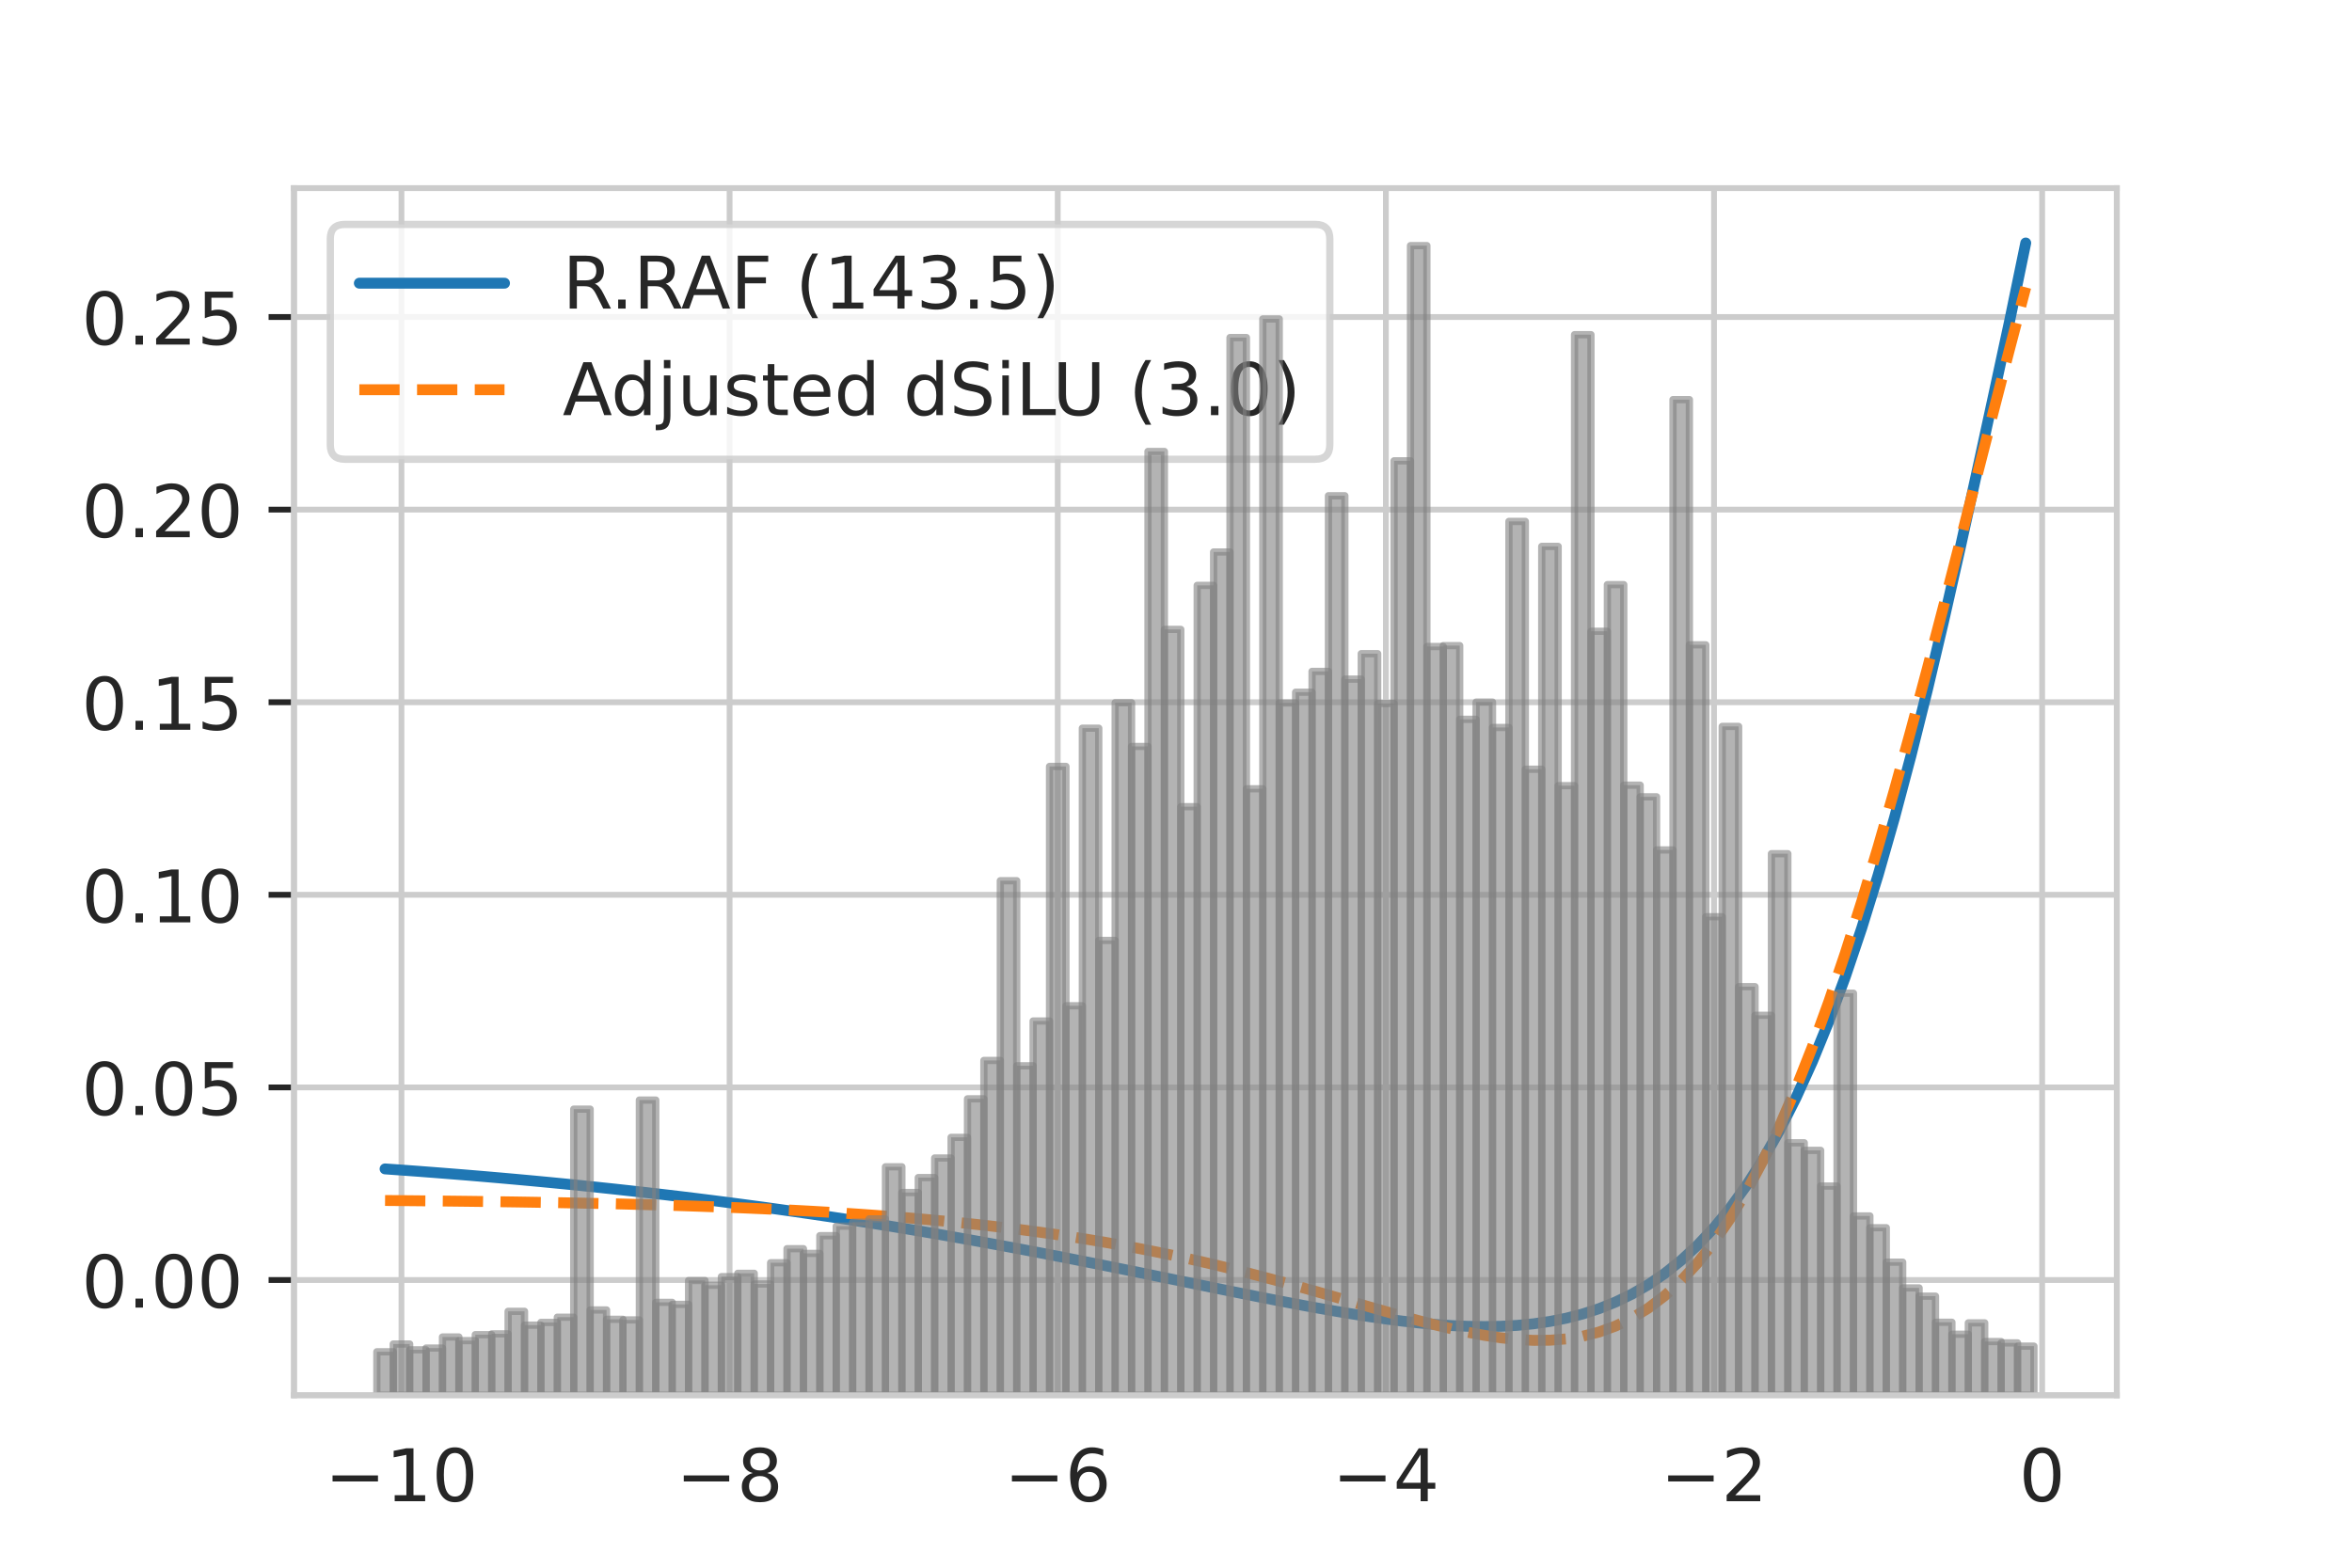 <?xml version="1.0" encoding="utf-8" standalone="no"?>
<!DOCTYPE svg PUBLIC "-//W3C//DTD SVG 1.1//EN"
  "http://www.w3.org/Graphics/SVG/1.1/DTD/svg11.dtd">
<!-- Created with matplotlib (https://matplotlib.org/) -->
<svg height="216pt" version="1.1" viewBox="0 0 324 216" width="324pt" xmlns="http://www.w3.org/2000/svg" xmlns:xlink="http://www.w3.org/1999/xlink">
 <defs>
  <style type="text/css">*{stroke-linecap:butt;stroke-linejoin:round;}</style>
 </defs>
 <g id="figure_1">
  <g id="patch_1">
   <path d="M 0 216 
L 324 216 
L 324 0 
L 0 0 
z
" style="fill:#ffffff;"/>
  </g>
  <g id="axes_1">
   <g id="patch_2">
    <path d="M 40.5 192.24 
L 291.6 192.24 
L 291.6 25.92 
L 40.5 25.92 
z
" style="fill:#ffffff;"/>
   </g>
   <g id="matplotlib.axis_1">
    <g id="xtick_1">
     <g id="line2d_1">
      <path clip-path="url(#p78eda7e2b4)" d="M 55.304 192.24 
L 55.304 25.92 
" style="fill:none;stroke:#cccccc;stroke-linecap:round;stroke-width:0.8;"/>
     </g>
     <g id="text_1">
      <!-- −10 -->
      <g style="fill:#262626;" transform="translate(44.751 206.838)scale(0.1 -0.1)">
       <defs>
        <path d="M 10.594 35.5 
L 73.188 35.5 
L 73.188 27.203 
L 10.594 27.203 
z
" id="DejaVuSans-8722"/>
        <path d="M 12.406 8.297 
L 28.516 8.297 
L 28.516 63.922 
L 10.984 60.406 
L 10.984 69.391 
L 28.422 72.906 
L 38.281 72.906 
L 38.281 8.297 
L 54.391 8.297 
L 54.391 0 
L 12.406 0 
z
" id="DejaVuSans-49"/>
        <path d="M 31.781 66.406 
Q 24.172 66.406 20.328 58.906 
Q 16.5 51.422 16.5 36.375 
Q 16.5 21.391 20.328 13.891 
Q 24.172 6.391 31.781 6.391 
Q 39.453 6.391 43.281 13.891 
Q 47.125 21.391 47.125 36.375 
Q 47.125 51.422 43.281 58.906 
Q 39.453 66.406 31.781 66.406 
z
M 31.781 74.219 
Q 44.047 74.219 50.516 64.516 
Q 56.984 54.828 56.984 36.375 
Q 56.984 17.969 50.516 8.266 
Q 44.047 -1.422 31.781 -1.422 
Q 19.531 -1.422 13.062 8.266 
Q 6.594 17.969 6.594 36.375 
Q 6.594 54.828 13.062 64.516 
Q 19.531 74.219 31.781 74.219 
z
" id="DejaVuSans-48"/>
       </defs>
       <use xlink:href="#DejaVuSans-8722"/>
       <use x="83.789" xlink:href="#DejaVuSans-49"/>
       <use x="147.412" xlink:href="#DejaVuSans-48"/>
      </g>
     </g>
    </g>
    <g id="xtick_2">
     <g id="line2d_2">
      <path clip-path="url(#p78eda7e2b4)" d="M 100.506 192.24 
L 100.506 25.92 
" style="fill:none;stroke:#cccccc;stroke-linecap:round;stroke-width:0.8;"/>
     </g>
     <g id="text_2">
      <!-- −8 -->
      <g style="fill:#262626;" transform="translate(93.135 206.838)scale(0.1 -0.1)">
       <defs>
        <path d="M 31.781 34.625 
Q 24.75 34.625 20.719 30.859 
Q 16.703 27.094 16.703 20.516 
Q 16.703 13.922 20.719 10.156 
Q 24.75 6.391 31.781 6.391 
Q 38.812 6.391 42.859 10.172 
Q 46.922 13.969 46.922 20.516 
Q 46.922 27.094 42.891 30.859 
Q 38.875 34.625 31.781 34.625 
z
M 21.922 38.812 
Q 15.578 40.375 12.031 44.719 
Q 8.5 49.078 8.5 55.328 
Q 8.5 64.062 14.719 69.141 
Q 20.953 74.219 31.781 74.219 
Q 42.672 74.219 48.875 69.141 
Q 55.078 64.062 55.078 55.328 
Q 55.078 49.078 51.531 44.719 
Q 48 40.375 41.703 38.812 
Q 48.828 37.156 52.797 32.312 
Q 56.781 27.484 56.781 20.516 
Q 56.781 9.906 50.312 4.234 
Q 43.844 -1.422 31.781 -1.422 
Q 19.734 -1.422 13.25 4.234 
Q 6.781 9.906 6.781 20.516 
Q 6.781 27.484 10.781 32.312 
Q 14.797 37.156 21.922 38.812 
z
M 18.312 54.391 
Q 18.312 48.734 21.844 45.562 
Q 25.391 42.391 31.781 42.391 
Q 38.141 42.391 41.719 45.562 
Q 45.312 48.734 45.312 54.391 
Q 45.312 60.062 41.719 63.234 
Q 38.141 66.406 31.781 66.406 
Q 25.391 66.406 21.844 63.234 
Q 18.312 60.062 18.312 54.391 
z
" id="DejaVuSans-56"/>
       </defs>
       <use xlink:href="#DejaVuSans-8722"/>
       <use x="83.789" xlink:href="#DejaVuSans-56"/>
      </g>
     </g>
    </g>
    <g id="xtick_3">
     <g id="line2d_3">
      <path clip-path="url(#p78eda7e2b4)" d="M 145.709 192.24 
L 145.709 25.92 
" style="fill:none;stroke:#cccccc;stroke-linecap:round;stroke-width:0.8;"/>
     </g>
     <g id="text_3">
      <!-- −6 -->
      <g style="fill:#262626;" transform="translate(138.338 206.838)scale(0.1 -0.1)">
       <defs>
        <path d="M 33.016 40.375 
Q 26.375 40.375 22.484 35.828 
Q 18.609 31.297 18.609 23.391 
Q 18.609 15.531 22.484 10.953 
Q 26.375 6.391 33.016 6.391 
Q 39.656 6.391 43.531 10.953 
Q 47.406 15.531 47.406 23.391 
Q 47.406 31.297 43.531 35.828 
Q 39.656 40.375 33.016 40.375 
z
M 52.594 71.297 
L 52.594 62.312 
Q 48.875 64.062 45.094 64.984 
Q 41.312 65.922 37.594 65.922 
Q 27.828 65.922 22.672 59.328 
Q 17.531 52.734 16.797 39.406 
Q 19.672 43.656 24.016 45.922 
Q 28.375 48.188 33.594 48.188 
Q 44.578 48.188 50.953 41.516 
Q 57.328 34.859 57.328 23.391 
Q 57.328 12.156 50.688 5.359 
Q 44.047 -1.422 33.016 -1.422 
Q 20.359 -1.422 13.672 8.266 
Q 6.984 17.969 6.984 36.375 
Q 6.984 53.656 15.188 63.938 
Q 23.391 74.219 37.203 74.219 
Q 40.922 74.219 44.703 73.484 
Q 48.484 72.75 52.594 71.297 
z
" id="DejaVuSans-54"/>
       </defs>
       <use xlink:href="#DejaVuSans-8722"/>
       <use x="83.789" xlink:href="#DejaVuSans-54"/>
      </g>
     </g>
    </g>
    <g id="xtick_4">
     <g id="line2d_4">
      <path clip-path="url(#p78eda7e2b4)" d="M 190.911 192.24 
L 190.911 25.92 
" style="fill:none;stroke:#cccccc;stroke-linecap:round;stroke-width:0.8;"/>
     </g>
     <g id="text_4">
      <!-- −4 -->
      <g style="fill:#262626;" transform="translate(183.54 206.838)scale(0.1 -0.1)">
       <defs>
        <path d="M 37.797 64.312 
L 12.891 25.391 
L 37.797 25.391 
z
M 35.203 72.906 
L 47.609 72.906 
L 47.609 25.391 
L 58.016 25.391 
L 58.016 17.188 
L 47.609 17.188 
L 47.609 0 
L 37.797 0 
L 37.797 17.188 
L 4.891 17.188 
L 4.891 26.703 
z
" id="DejaVuSans-52"/>
       </defs>
       <use xlink:href="#DejaVuSans-8722"/>
       <use x="83.789" xlink:href="#DejaVuSans-52"/>
      </g>
     </g>
    </g>
    <g id="xtick_5">
     <g id="line2d_5">
      <path clip-path="url(#p78eda7e2b4)" d="M 236.114 192.24 
L 236.114 25.92 
" style="fill:none;stroke:#cccccc;stroke-linecap:round;stroke-width:0.8;"/>
     </g>
     <g id="text_5">
      <!-- −2 -->
      <g style="fill:#262626;" transform="translate(228.743 206.838)scale(0.1 -0.1)">
       <defs>
        <path d="M 19.188 8.297 
L 53.609 8.297 
L 53.609 0 
L 7.328 0 
L 7.328 8.297 
Q 12.938 14.109 22.625 23.891 
Q 32.328 33.688 34.812 36.531 
Q 39.547 41.844 41.422 45.531 
Q 43.312 49.219 43.312 52.781 
Q 43.312 58.594 39.234 62.25 
Q 35.156 65.922 28.609 65.922 
Q 23.969 65.922 18.812 64.312 
Q 13.672 62.703 7.812 59.422 
L 7.812 69.391 
Q 13.766 71.781 18.938 73 
Q 24.125 74.219 28.422 74.219 
Q 39.75 74.219 46.484 68.547 
Q 53.219 62.891 53.219 53.422 
Q 53.219 48.922 51.531 44.891 
Q 49.859 40.875 45.406 35.406 
Q 44.188 33.984 37.641 27.219 
Q 31.109 20.453 19.188 8.297 
z
" id="DejaVuSans-50"/>
       </defs>
       <use xlink:href="#DejaVuSans-8722"/>
       <use x="83.789" xlink:href="#DejaVuSans-50"/>
      </g>
     </g>
    </g>
    <g id="xtick_6">
     <g id="line2d_6">
      <path clip-path="url(#p78eda7e2b4)" d="M 281.316 192.24 
L 281.316 25.92 
" style="fill:none;stroke:#cccccc;stroke-linecap:round;stroke-width:0.8;"/>
     </g>
     <g id="text_6">
      <!-- 0 -->
      <g style="fill:#262626;" transform="translate(278.135 206.838)scale(0.1 -0.1)">
       <use xlink:href="#DejaVuSans-48"/>
      </g>
     </g>
    </g>
   </g>
   <g id="matplotlib.axis_2">
    <g id="ytick_1">
     <g id="line2d_7">
      <path clip-path="url(#p78eda7e2b4)" d="M 40.5 176.363 
L 291.6 176.363 
" style="fill:none;stroke:#cccccc;stroke-linecap:round;stroke-width:0.8;"/>
     </g>
     <g id="line2d_8">
      <defs>
       <path d="M 0 0 
L -3.5 0 
" id="m73eaed8353" style="stroke:#262626;stroke-width:0.8;"/>
      </defs>
      <g>
       <use style="fill:#262626;stroke:#262626;stroke-width:0.8;" x="40.5" xlink:href="#m73eaed8353" y="176.363"/>
      </g>
     </g>
     <g id="text_7">
      <!-- 0.00 -->
      <g style="fill:#262626;" transform="translate(11.234 180.162)scale(0.1 -0.1)">
       <defs>
        <path d="M 10.688 12.406 
L 21 12.406 
L 21 0 
L 10.688 0 
z
" id="DejaVuSans-46"/>
       </defs>
       <use xlink:href="#DejaVuSans-48"/>
       <use x="63.623" xlink:href="#DejaVuSans-46"/>
       <use x="95.41" xlink:href="#DejaVuSans-48"/>
       <use x="159.033" xlink:href="#DejaVuSans-48"/>
      </g>
     </g>
    </g>
    <g id="ytick_2">
     <g id="line2d_9">
      <path clip-path="url(#p78eda7e2b4)" d="M 40.5 149.826 
L 291.6 149.826 
" style="fill:none;stroke:#cccccc;stroke-linecap:round;stroke-width:0.8;"/>
     </g>
     <g id="line2d_10">
      <g>
       <use style="fill:#262626;stroke:#262626;stroke-width:0.8;" x="40.5" xlink:href="#m73eaed8353" y="149.826"/>
      </g>
     </g>
     <g id="text_8">
      <!-- 0.05 -->
      <g style="fill:#262626;" transform="translate(11.234 153.625)scale(0.1 -0.1)">
       <defs>
        <path d="M 10.797 72.906 
L 49.516 72.906 
L 49.516 64.594 
L 19.828 64.594 
L 19.828 46.734 
Q 21.969 47.469 24.109 47.828 
Q 26.266 48.188 28.422 48.188 
Q 40.625 48.188 47.75 41.5 
Q 54.891 34.812 54.891 23.391 
Q 54.891 11.625 47.562 5.094 
Q 40.234 -1.422 26.906 -1.422 
Q 22.312 -1.422 17.547 -0.641 
Q 12.797 0.141 7.719 1.703 
L 7.719 11.625 
Q 12.109 9.234 16.797 8.062 
Q 21.484 6.891 26.703 6.891 
Q 35.156 6.891 40.078 11.328 
Q 45.016 15.766 45.016 23.391 
Q 45.016 31 40.078 35.438 
Q 35.156 39.891 26.703 39.891 
Q 22.75 39.891 18.812 39.016 
Q 14.891 38.141 10.797 36.281 
z
" id="DejaVuSans-53"/>
       </defs>
       <use xlink:href="#DejaVuSans-48"/>
       <use x="63.623" xlink:href="#DejaVuSans-46"/>
       <use x="95.41" xlink:href="#DejaVuSans-48"/>
       <use x="159.033" xlink:href="#DejaVuSans-53"/>
      </g>
     </g>
    </g>
    <g id="ytick_3">
     <g id="line2d_11">
      <path clip-path="url(#p78eda7e2b4)" d="M 40.5 123.29 
L 291.6 123.29 
" style="fill:none;stroke:#cccccc;stroke-linecap:round;stroke-width:0.8;"/>
     </g>
     <g id="line2d_12">
      <g>
       <use style="fill:#262626;stroke:#262626;stroke-width:0.8;" x="40.5" xlink:href="#m73eaed8353" y="123.29"/>
      </g>
     </g>
     <g id="text_9">
      <!-- 0.10 -->
      <g style="fill:#262626;" transform="translate(11.234 127.089)scale(0.1 -0.1)">
       <use xlink:href="#DejaVuSans-48"/>
       <use x="63.623" xlink:href="#DejaVuSans-46"/>
       <use x="95.41" xlink:href="#DejaVuSans-49"/>
       <use x="159.033" xlink:href="#DejaVuSans-48"/>
      </g>
     </g>
    </g>
    <g id="ytick_4">
     <g id="line2d_13">
      <path clip-path="url(#p78eda7e2b4)" d="M 40.5 96.753 
L 291.6 96.753 
" style="fill:none;stroke:#cccccc;stroke-linecap:round;stroke-width:0.8;"/>
     </g>
     <g id="line2d_14">
      <g>
       <use style="fill:#262626;stroke:#262626;stroke-width:0.8;" x="40.5" xlink:href="#m73eaed8353" y="96.753"/>
      </g>
     </g>
     <g id="text_10">
      <!-- 0.15 -->
      <g style="fill:#262626;" transform="translate(11.234 100.552)scale(0.1 -0.1)">
       <use xlink:href="#DejaVuSans-48"/>
       <use x="63.623" xlink:href="#DejaVuSans-46"/>
       <use x="95.41" xlink:href="#DejaVuSans-49"/>
       <use x="159.033" xlink:href="#DejaVuSans-53"/>
      </g>
     </g>
    </g>
    <g id="ytick_5">
     <g id="line2d_15">
      <path clip-path="url(#p78eda7e2b4)" d="M 40.5 70.217 
L 291.6 70.217 
" style="fill:none;stroke:#cccccc;stroke-linecap:round;stroke-width:0.8;"/>
     </g>
     <g id="line2d_16">
      <g>
       <use style="fill:#262626;stroke:#262626;stroke-width:0.8;" x="40.5" xlink:href="#m73eaed8353" y="70.217"/>
      </g>
     </g>
     <g id="text_11">
      <!-- 0.20 -->
      <g style="fill:#262626;" transform="translate(11.234 74.016)scale(0.1 -0.1)">
       <use xlink:href="#DejaVuSans-48"/>
       <use x="63.623" xlink:href="#DejaVuSans-46"/>
       <use x="95.41" xlink:href="#DejaVuSans-50"/>
       <use x="159.033" xlink:href="#DejaVuSans-48"/>
      </g>
     </g>
    </g>
    <g id="ytick_6">
     <g id="line2d_17">
      <path clip-path="url(#p78eda7e2b4)" d="M 40.5 43.68 
L 291.6 43.68 
" style="fill:none;stroke:#cccccc;stroke-linecap:round;stroke-width:0.8;"/>
     </g>
     <g id="line2d_18">
      <g>
       <use style="fill:#262626;stroke:#262626;stroke-width:0.8;" x="40.5" xlink:href="#m73eaed8353" y="43.68"/>
      </g>
     </g>
     <g id="text_12">
      <!-- 0.25 -->
      <g style="fill:#262626;" transform="translate(11.234 47.479)scale(0.1 -0.1)">
       <use xlink:href="#DejaVuSans-48"/>
       <use x="63.623" xlink:href="#DejaVuSans-46"/>
       <use x="95.41" xlink:href="#DejaVuSans-50"/>
       <use x="159.033" xlink:href="#DejaVuSans-53"/>
      </g>
     </g>
    </g>
   </g>
   <g id="line2d_19">
    <path clip-path="url(#p78eda7e2b4)" d="M 53.044 161.055 
L 55.304 161.215 
L 57.564 161.38 
L 59.824 161.552 
L 62.084 161.729 
L 64.344 161.911 
L 66.604 162.1 
L 68.865 162.295 
L 71.125 162.496 
L 73.385 162.703 
L 75.645 162.917 
L 77.905 163.137 
L 80.165 163.364 
L 82.425 163.597 
L 84.685 163.837 
L 86.946 164.084 
L 89.206 164.338 
L 91.466 164.598 
L 93.726 164.866 
L 95.986 165.141 
L 98.246 165.424 
L 100.506 165.714 
L 102.766 166.011 
L 105.027 166.315 
L 107.287 166.628 
L 109.547 166.948 
L 111.807 167.275 
L 114.067 167.61 
L 116.327 167.953 
L 118.587 168.304 
L 120.847 168.662 
L 123.108 169.028 
L 125.368 169.402 
L 127.628 169.783 
L 129.888 170.172 
L 132.148 170.568 
L 134.408 170.971 
L 136.668 171.382 
L 138.928 171.799 
L 141.189 172.223 
L 143.449 172.653 
L 145.709 173.09 
L 147.969 173.532 
L 150.229 173.979 
L 152.489 174.431 
L 154.749 174.887 
L 157.009 175.346 
L 159.27 175.807 
L 161.53 176.271 
L 163.79 176.734 
L 166.05 177.198 
L 168.31 177.659 
L 170.57 178.117 
L 172.83 178.57 
L 175.091 179.016 
L 177.351 179.454 
L 179.611 179.879 
L 181.871 180.291 
L 184.131 180.686 
L 186.391 181.061 
L 188.651 181.412 
L 190.911 181.734 
L 193.172 182.024 
L 195.432 182.276 
L 197.692 182.484 
L 199.952 182.642 
L 202.212 182.742 
L 204.472 182.778 
L 206.732 182.738 
L 208.992 182.615 
L 211.253 182.396 
L 213.513 182.07 
L 215.773 181.623 
L 218.033 181.04 
L 220.293 180.305 
L 222.553 179.4 
L 224.813 178.305 
L 227.073 176.998 
L 229.334 175.456 
L 231.594 173.654 
L 233.854 171.563 
L 236.114 169.156 
L 238.374 166.401 
L 240.634 163.266 
L 242.894 159.717 
L 245.154 155.72 
L 247.415 151.241 
L 249.675 146.248 
L 251.935 140.709 
L 254.195 134.598 
L 256.455 127.895 
L 258.715 120.585 
L 260.975 112.669 
L 263.235 104.161 
L 265.496 95.093 
L 267.756 85.526 
L 270.016 75.552 
L 272.276 65.3 
L 274.536 54.907 
L 276.796 44.413 
L 279.056 33.48 
" style="fill:none;stroke:#1f77b4;stroke-linecap:round;stroke-width:1.5;"/>
   </g>
   <g id="line2d_20">
    <path clip-path="url(#p78eda7e2b4)" d="M 53.044 165.407 
L 55.304 165.426 
L 57.564 165.447 
L 59.824 165.469 
L 62.084 165.493 
L 64.344 165.519 
L 66.604 165.547 
L 68.865 165.578 
L 71.125 165.61 
L 73.385 165.646 
L 75.645 165.684 
L 77.905 165.725 
L 80.165 165.769 
L 82.425 165.817 
L 84.685 165.868 
L 86.946 165.923 
L 89.206 165.983 
L 91.466 166.047 
L 93.726 166.116 
L 95.986 166.19 
L 98.246 166.27 
L 100.506 166.355 
L 102.766 166.447 
L 105.027 166.546 
L 107.287 166.652 
L 109.547 166.766 
L 111.807 166.888 
L 114.067 167.019 
L 116.327 167.159 
L 118.587 167.309 
L 120.847 167.469 
L 123.108 167.641 
L 125.368 167.824 
L 127.628 168.021 
L 129.888 168.23 
L 132.148 168.453 
L 134.408 168.691 
L 136.668 168.944 
L 138.928 169.214 
L 141.189 169.5 
L 143.449 169.805 
L 145.709 170.128 
L 147.969 170.47 
L 150.229 170.831 
L 152.489 171.214 
L 154.749 171.617 
L 157.009 172.042 
L 159.27 172.489 
L 161.53 172.958 
L 163.79 173.45 
L 166.05 173.963 
L 168.31 174.499 
L 170.57 175.056 
L 172.83 175.633 
L 175.091 176.229 
L 177.351 176.842 
L 179.611 177.47 
L 181.871 178.11 
L 184.131 178.76 
L 186.391 179.414 
L 188.651 180.067 
L 190.911 180.714 
L 193.172 181.348 
L 195.432 181.96 
L 197.692 182.542 
L 199.952 183.082 
L 202.212 183.569 
L 204.472 183.988 
L 206.732 184.325 
L 208.992 184.562 
L 211.253 184.68 
L 213.513 184.659 
L 215.773 184.476 
L 218.033 184.107 
L 220.293 183.526 
L 222.553 182.706 
L 224.813 181.618 
L 227.073 180.233 
L 229.334 178.522 
L 231.594 176.455 
L 233.854 174.003 
L 236.114 171.139 
L 238.374 167.839 
L 240.634 164.08 
L 242.894 159.845 
L 245.154 155.123 
L 247.415 149.906 
L 249.675 144.195 
L 251.935 137.999 
L 254.195 131.333 
L 256.455 124.223 
L 258.715 116.702 
L 260.975 108.811 
L 263.235 100.602 
L 265.496 92.131 
L 267.756 83.462 
L 270.016 74.662 
L 272.276 65.803 
L 274.536 56.958 
L 276.796 48.198 
L 279.056 39.594 
" style="fill:none;stroke:#ff7f0e;stroke-dasharray:5.55,2.4;stroke-dashoffset:0;stroke-width:1.5;"/>
   </g>
   <g id="patch_3">
    <path d="M 40.5 192.24 
L 40.5 25.92 
" style="fill:none;stroke:#cccccc;stroke-linecap:square;stroke-linejoin:miter;stroke-width:0.8;"/>
   </g>
   <g id="patch_4">
    <path d="M 291.6 192.24 
L 291.6 25.92 
" style="fill:none;stroke:#cccccc;stroke-linecap:square;stroke-linejoin:miter;stroke-width:0.8;"/>
   </g>
   <g id="patch_5">
    <path d="M 40.5 192.24 
L 291.6 192.24 
" style="fill:none;stroke:#cccccc;stroke-linecap:square;stroke-linejoin:miter;stroke-width:0.8;"/>
   </g>
   <g id="patch_6">
    <path d="M 40.5 25.92 
L 291.6 25.92 
" style="fill:none;stroke:#cccccc;stroke-linecap:square;stroke-linejoin:miter;stroke-width:0.8;"/>
   </g>
   <g id="legend_1">
    <g id="patch_7">
     <path d="M 47.5 63.276 
L 181.189 63.276 
Q 183.189 63.276 183.189 61.276 
L 183.189 32.92 
Q 183.189 30.92 181.189 30.92 
L 47.5 30.92 
Q 45.5 30.92 45.5 32.92 
L 45.5 61.276 
Q 45.5 63.276 47.5 63.276 
z
" style="fill:#ffffff;opacity:0.8;stroke:#cccccc;stroke-linejoin:miter;"/>
    </g>
    <g id="line2d_21">
     <path d="M 49.5 39.018 
L 69.5 39.018 
" style="fill:none;stroke:#1f77b4;stroke-linecap:round;stroke-width:1.5;"/>
    </g>
    <g id="line2d_22"/>
    <g id="text_13">
     <!-- R.RAF (143.5) -->
     <g style="fill:#262626;" transform="translate(77.5 42.518)scale(0.1 -0.1)">
      <defs>
       <path d="M 44.391 34.188 
Q 47.562 33.109 50.562 29.594 
Q 53.562 26.078 56.594 19.922 
L 66.609 0 
L 56 0 
L 46.688 18.703 
Q 43.062 26.031 39.672 28.422 
Q 36.281 30.812 30.422 30.812 
L 19.672 30.812 
L 19.672 0 
L 9.812 0 
L 9.812 72.906 
L 32.078 72.906 
Q 44.578 72.906 50.734 67.672 
Q 56.891 62.453 56.891 51.906 
Q 56.891 45.016 53.688 40.469 
Q 50.484 35.938 44.391 34.188 
z
M 19.672 64.797 
L 19.672 38.922 
L 32.078 38.922 
Q 39.203 38.922 42.844 42.219 
Q 46.484 45.516 46.484 51.906 
Q 46.484 58.297 42.844 61.547 
Q 39.203 64.797 32.078 64.797 
z
" id="DejaVuSans-82"/>
       <path d="M 34.188 63.188 
L 20.797 26.906 
L 47.609 26.906 
z
M 28.609 72.906 
L 39.797 72.906 
L 67.578 0 
L 57.328 0 
L 50.688 18.703 
L 17.828 18.703 
L 11.188 0 
L 0.781 0 
z
" id="DejaVuSans-65"/>
       <path d="M 9.812 72.906 
L 51.703 72.906 
L 51.703 64.594 
L 19.672 64.594 
L 19.672 43.109 
L 48.578 43.109 
L 48.578 34.812 
L 19.672 34.812 
L 19.672 0 
L 9.812 0 
z
" id="DejaVuSans-70"/>
       <path id="DejaVuSans-32"/>
       <path d="M 31 75.875 
Q 24.469 64.656 21.281 53.656 
Q 18.109 42.672 18.109 31.391 
Q 18.109 20.125 21.312 9.062 
Q 24.516 -2 31 -13.188 
L 23.188 -13.188 
Q 15.875 -1.703 12.234 9.375 
Q 8.594 20.453 8.594 31.391 
Q 8.594 42.281 12.203 53.312 
Q 15.828 64.359 23.188 75.875 
z
" id="DejaVuSans-40"/>
       <path d="M 40.578 39.312 
Q 47.656 37.797 51.625 33 
Q 55.609 28.219 55.609 21.188 
Q 55.609 10.406 48.188 4.484 
Q 40.766 -1.422 27.094 -1.422 
Q 22.516 -1.422 17.656 -0.516 
Q 12.797 0.391 7.625 2.203 
L 7.625 11.719 
Q 11.719 9.328 16.594 8.109 
Q 21.484 6.891 26.812 6.891 
Q 36.078 6.891 40.938 10.547 
Q 45.797 14.203 45.797 21.188 
Q 45.797 27.641 41.281 31.266 
Q 36.766 34.906 28.719 34.906 
L 20.219 34.906 
L 20.219 43.016 
L 29.109 43.016 
Q 36.375 43.016 40.234 45.922 
Q 44.094 48.828 44.094 54.297 
Q 44.094 59.906 40.109 62.906 
Q 36.141 65.922 28.719 65.922 
Q 24.656 65.922 20.016 65.031 
Q 15.375 64.156 9.812 62.312 
L 9.812 71.094 
Q 15.438 72.656 20.344 73.438 
Q 25.25 74.219 29.594 74.219 
Q 40.828 74.219 47.359 69.109 
Q 53.906 64.016 53.906 55.328 
Q 53.906 49.266 50.438 45.094 
Q 46.969 40.922 40.578 39.312 
z
" id="DejaVuSans-51"/>
       <path d="M 8.016 75.875 
L 15.828 75.875 
Q 23.141 64.359 26.781 53.312 
Q 30.422 42.281 30.422 31.391 
Q 30.422 20.453 26.781 9.375 
Q 23.141 -1.703 15.828 -13.188 
L 8.016 -13.188 
Q 14.5 -2 17.703 9.062 
Q 20.906 20.125 20.906 31.391 
Q 20.906 42.672 17.703 53.656 
Q 14.5 64.656 8.016 75.875 
z
" id="DejaVuSans-41"/>
      </defs>
      <use xlink:href="#DejaVuSans-82"/>
      <use x="65.857" xlink:href="#DejaVuSans-46"/>
      <use x="97.645" xlink:href="#DejaVuSans-82"/>
      <use x="163.127" xlink:href="#DejaVuSans-65"/>
      <use x="231.535" xlink:href="#DejaVuSans-70"/>
      <use x="289.055" xlink:href="#DejaVuSans-32"/>
      <use x="320.842" xlink:href="#DejaVuSans-40"/>
      <use x="359.855" xlink:href="#DejaVuSans-49"/>
      <use x="423.479" xlink:href="#DejaVuSans-52"/>
      <use x="487.102" xlink:href="#DejaVuSans-51"/>
      <use x="550.725" xlink:href="#DejaVuSans-46"/>
      <use x="582.512" xlink:href="#DejaVuSans-53"/>
      <use x="646.135" xlink:href="#DejaVuSans-41"/>
     </g>
    </g>
    <g id="line2d_23">
     <path d="M 49.5 53.697 
L 69.5 53.697 
" style="fill:none;stroke:#ff7f0e;stroke-dasharray:5.55,2.4;stroke-dashoffset:0;stroke-width:1.5;"/>
    </g>
    <g id="line2d_24"/>
    <g id="text_14">
     <!-- Adjusted dSiLU (3.0) -->
     <g style="fill:#262626;" transform="translate(77.5 57.197)scale(0.1 -0.1)">
      <defs>
       <path d="M 45.406 46.391 
L 45.406 75.984 
L 54.391 75.984 
L 54.391 0 
L 45.406 0 
L 45.406 8.203 
Q 42.578 3.328 38.25 0.953 
Q 33.938 -1.422 27.875 -1.422 
Q 17.969 -1.422 11.734 6.484 
Q 5.516 14.406 5.516 27.297 
Q 5.516 40.188 11.734 48.094 
Q 17.969 56 27.875 56 
Q 33.938 56 38.25 53.625 
Q 42.578 51.266 45.406 46.391 
z
M 14.797 27.297 
Q 14.797 17.391 18.875 11.75 
Q 22.953 6.109 30.078 6.109 
Q 37.203 6.109 41.297 11.75 
Q 45.406 17.391 45.406 27.297 
Q 45.406 37.203 41.297 42.844 
Q 37.203 48.484 30.078 48.484 
Q 22.953 48.484 18.875 42.844 
Q 14.797 37.203 14.797 27.297 
z
" id="DejaVuSans-100"/>
       <path d="M 9.422 54.688 
L 18.406 54.688 
L 18.406 -0.984 
Q 18.406 -11.422 14.422 -16.109 
Q 10.453 -20.797 1.609 -20.797 
L -1.812 -20.797 
L -1.812 -13.188 
L 0.594 -13.188 
Q 5.719 -13.188 7.562 -10.812 
Q 9.422 -8.453 9.422 -0.984 
z
M 9.422 75.984 
L 18.406 75.984 
L 18.406 64.594 
L 9.422 64.594 
z
" id="DejaVuSans-106"/>
       <path d="M 8.5 21.578 
L 8.5 54.688 
L 17.484 54.688 
L 17.484 21.922 
Q 17.484 14.156 20.5 10.266 
Q 23.531 6.391 29.594 6.391 
Q 36.859 6.391 41.078 11.031 
Q 45.312 15.672 45.312 23.688 
L 45.312 54.688 
L 54.297 54.688 
L 54.297 0 
L 45.312 0 
L 45.312 8.406 
Q 42.047 3.422 37.719 1 
Q 33.406 -1.422 27.688 -1.422 
Q 18.266 -1.422 13.375 4.438 
Q 8.5 10.297 8.5 21.578 
z
M 31.109 56 
z
" id="DejaVuSans-117"/>
       <path d="M 44.281 53.078 
L 44.281 44.578 
Q 40.484 46.531 36.375 47.5 
Q 32.281 48.484 27.875 48.484 
Q 21.188 48.484 17.844 46.438 
Q 14.5 44.391 14.5 40.281 
Q 14.5 37.156 16.891 35.375 
Q 19.281 33.594 26.516 31.984 
L 29.594 31.297 
Q 39.156 29.25 43.188 25.516 
Q 47.219 21.781 47.219 15.094 
Q 47.219 7.469 41.188 3.016 
Q 35.156 -1.422 24.609 -1.422 
Q 20.219 -1.422 15.453 -0.562 
Q 10.688 0.297 5.422 2 
L 5.422 11.281 
Q 10.406 8.688 15.234 7.391 
Q 20.062 6.109 24.812 6.109 
Q 31.156 6.109 34.562 8.281 
Q 37.984 10.453 37.984 14.406 
Q 37.984 18.062 35.516 20.016 
Q 33.062 21.969 24.703 23.781 
L 21.578 24.516 
Q 13.234 26.266 9.516 29.906 
Q 5.812 33.547 5.812 39.891 
Q 5.812 47.609 11.281 51.797 
Q 16.75 56 26.812 56 
Q 31.781 56 36.172 55.266 
Q 40.578 54.547 44.281 53.078 
z
" id="DejaVuSans-115"/>
       <path d="M 18.312 70.219 
L 18.312 54.688 
L 36.812 54.688 
L 36.812 47.703 
L 18.312 47.703 
L 18.312 18.016 
Q 18.312 11.328 20.141 9.422 
Q 21.969 7.516 27.594 7.516 
L 36.812 7.516 
L 36.812 0 
L 27.594 0 
Q 17.188 0 13.234 3.875 
Q 9.281 7.766 9.281 18.016 
L 9.281 47.703 
L 2.688 47.703 
L 2.688 54.688 
L 9.281 54.688 
L 9.281 70.219 
z
" id="DejaVuSans-116"/>
       <path d="M 56.203 29.594 
L 56.203 25.203 
L 14.891 25.203 
Q 15.484 15.922 20.484 11.062 
Q 25.484 6.203 34.422 6.203 
Q 39.594 6.203 44.453 7.469 
Q 49.312 8.734 54.109 11.281 
L 54.109 2.781 
Q 49.266 0.734 44.188 -0.344 
Q 39.109 -1.422 33.891 -1.422 
Q 20.797 -1.422 13.156 6.188 
Q 5.516 13.812 5.516 26.812 
Q 5.516 40.234 12.766 48.109 
Q 20.016 56 32.328 56 
Q 43.359 56 49.781 48.891 
Q 56.203 41.797 56.203 29.594 
z
M 47.219 32.234 
Q 47.125 39.594 43.094 43.984 
Q 39.062 48.391 32.422 48.391 
Q 24.906 48.391 20.391 44.141 
Q 15.875 39.891 15.188 32.172 
z
" id="DejaVuSans-101"/>
       <path d="M 53.516 70.516 
L 53.516 60.891 
Q 47.906 63.578 42.922 64.891 
Q 37.938 66.219 33.297 66.219 
Q 25.25 66.219 20.875 63.094 
Q 16.5 59.969 16.5 54.203 
Q 16.5 49.359 19.406 46.891 
Q 22.312 44.438 30.422 42.922 
L 36.375 41.703 
Q 47.406 39.594 52.656 34.297 
Q 57.906 29 57.906 20.125 
Q 57.906 9.516 50.797 4.047 
Q 43.703 -1.422 29.984 -1.422 
Q 24.812 -1.422 18.969 -0.25 
Q 13.141 0.922 6.891 3.219 
L 6.891 13.375 
Q 12.891 10.016 18.656 8.297 
Q 24.422 6.594 29.984 6.594 
Q 38.422 6.594 43.016 9.906 
Q 47.609 13.234 47.609 19.391 
Q 47.609 24.75 44.312 27.781 
Q 41.016 30.812 33.5 32.328 
L 27.484 33.5 
Q 16.453 35.688 11.516 40.375 
Q 6.594 45.062 6.594 53.422 
Q 6.594 63.094 13.406 68.656 
Q 20.219 74.219 32.172 74.219 
Q 37.312 74.219 42.625 73.281 
Q 47.953 72.359 53.516 70.516 
z
" id="DejaVuSans-83"/>
       <path d="M 9.422 54.688 
L 18.406 54.688 
L 18.406 0 
L 9.422 0 
z
M 9.422 75.984 
L 18.406 75.984 
L 18.406 64.594 
L 9.422 64.594 
z
" id="DejaVuSans-105"/>
       <path d="M 9.812 72.906 
L 19.672 72.906 
L 19.672 8.297 
L 55.172 8.297 
L 55.172 0 
L 9.812 0 
z
" id="DejaVuSans-76"/>
       <path d="M 8.688 72.906 
L 18.609 72.906 
L 18.609 28.609 
Q 18.609 16.891 22.844 11.734 
Q 27.094 6.594 36.625 6.594 
Q 46.094 6.594 50.344 11.734 
Q 54.594 16.891 54.594 28.609 
L 54.594 72.906 
L 64.5 72.906 
L 64.5 27.391 
Q 64.5 13.141 57.438 5.859 
Q 50.391 -1.422 36.625 -1.422 
Q 22.797 -1.422 15.734 5.859 
Q 8.688 13.141 8.688 27.391 
z
" id="DejaVuSans-85"/>
      </defs>
      <use xlink:href="#DejaVuSans-65"/>
      <use x="66.658" xlink:href="#DejaVuSans-100"/>
      <use x="130.135" xlink:href="#DejaVuSans-106"/>
      <use x="157.918" xlink:href="#DejaVuSans-117"/>
      <use x="221.297" xlink:href="#DejaVuSans-115"/>
      <use x="273.396" xlink:href="#DejaVuSans-116"/>
      <use x="312.605" xlink:href="#DejaVuSans-101"/>
      <use x="374.129" xlink:href="#DejaVuSans-100"/>
      <use x="437.605" xlink:href="#DejaVuSans-32"/>
      <use x="469.393" xlink:href="#DejaVuSans-100"/>
      <use x="532.869" xlink:href="#DejaVuSans-83"/>
      <use x="596.346" xlink:href="#DejaVuSans-105"/>
      <use x="624.129" xlink:href="#DejaVuSans-76"/>
      <use x="674.842" xlink:href="#DejaVuSans-85"/>
      <use x="748.035" xlink:href="#DejaVuSans-32"/>
      <use x="779.822" xlink:href="#DejaVuSans-40"/>
      <use x="818.836" xlink:href="#DejaVuSans-51"/>
      <use x="882.459" xlink:href="#DejaVuSans-46"/>
      <use x="914.246" xlink:href="#DejaVuSans-48"/>
      <use x="977.869" xlink:href="#DejaVuSans-41"/>
     </g>
    </g>
   </g>
  </g>
  <g id="axes_2">
   <g id="matplotlib.axis_3"/>
   <g id="patch_8">
    <path clip-path="url(#p78eda7e2b4)" d="M 51.914 192.24 
L 54.174 192.24 
L 54.174 186.25 
L 51.914 186.25 
z
" style="fill:#808080;fill-opacity:0.6;stroke:#808080;stroke-linejoin:miter;stroke-opacity:0.6;"/>
   </g>
   <g id="patch_9">
    <path clip-path="url(#p78eda7e2b4)" d="M 54.174 192.24 
L 56.434 192.24 
L 56.434 185.181 
L 54.174 185.181 
z
" style="fill:#808080;fill-opacity:0.6;stroke:#808080;stroke-linejoin:miter;stroke-opacity:0.6;"/>
   </g>
   <g id="patch_10">
    <path clip-path="url(#p78eda7e2b4)" d="M 56.434 192.24 
L 58.694 192.24 
L 58.694 185.98 
L 56.434 185.98 
z
" style="fill:#808080;fill-opacity:0.6;stroke:#808080;stroke-linejoin:miter;stroke-opacity:0.6;"/>
   </g>
   <g id="patch_11">
    <path clip-path="url(#p78eda7e2b4)" d="M 58.694 192.24 
L 60.954 192.24 
L 60.954 185.739 
L 58.694 185.739 
z
" style="fill:#808080;fill-opacity:0.6;stroke:#808080;stroke-linejoin:miter;stroke-opacity:0.6;"/>
   </g>
   <g id="patch_12">
    <path clip-path="url(#p78eda7e2b4)" d="M 60.954 192.24 
L 63.214 192.24 
L 63.214 184.214 
L 60.954 184.214 
z
" style="fill:#808080;fill-opacity:0.6;stroke:#808080;stroke-linejoin:miter;stroke-opacity:0.6;"/>
   </g>
   <g id="patch_13">
    <path clip-path="url(#p78eda7e2b4)" d="M 63.214 192.24 
L 65.474 192.24 
L 65.474 184.716 
L 63.214 184.716 
z
" style="fill:#808080;fill-opacity:0.6;stroke:#808080;stroke-linejoin:miter;stroke-opacity:0.6;"/>
   </g>
   <g id="patch_14">
    <path clip-path="url(#p78eda7e2b4)" d="M 65.474 192.24 
L 67.735 192.24 
L 67.735 183.895 
L 65.474 183.895 
z
" style="fill:#808080;fill-opacity:0.6;stroke:#808080;stroke-linejoin:miter;stroke-opacity:0.6;"/>
   </g>
   <g id="patch_15">
    <path clip-path="url(#p78eda7e2b4)" d="M 67.735 192.24 
L 69.995 192.24 
L 69.995 183.783 
L 67.735 183.783 
z
" style="fill:#808080;fill-opacity:0.6;stroke:#808080;stroke-linejoin:miter;stroke-opacity:0.6;"/>
   </g>
   <g id="patch_16">
    <path clip-path="url(#p78eda7e2b4)" d="M 69.995 192.24 
L 72.255 192.24 
L 72.255 180.677 
L 69.995 180.677 
z
" style="fill:#808080;fill-opacity:0.6;stroke:#808080;stroke-linejoin:miter;stroke-opacity:0.6;"/>
   </g>
   <g id="patch_17">
    <path clip-path="url(#p78eda7e2b4)" d="M 72.255 192.24 
L 74.515 192.24 
L 74.515 182.583 
L 72.255 182.583 
z
" style="fill:#808080;fill-opacity:0.6;stroke:#808080;stroke-linejoin:miter;stroke-opacity:0.6;"/>
   </g>
   <g id="patch_18">
    <path clip-path="url(#p78eda7e2b4)" d="M 74.515 192.24 
L 76.775 192.24 
L 76.775 182.206 
L 74.515 182.206 
z
" style="fill:#808080;fill-opacity:0.6;stroke:#808080;stroke-linejoin:miter;stroke-opacity:0.6;"/>
   </g>
   <g id="patch_19">
    <path clip-path="url(#p78eda7e2b4)" d="M 76.775 192.24 
L 79.035 192.24 
L 79.035 181.487 
L 76.775 181.487 
z
" style="fill:#808080;fill-opacity:0.6;stroke:#808080;stroke-linejoin:miter;stroke-opacity:0.6;"/>
   </g>
   <g id="patch_20">
    <path clip-path="url(#p78eda7e2b4)" d="M 79.035 192.24 
L 81.295 192.24 
L 81.295 152.82 
L 79.035 152.82 
z
" style="fill:#808080;fill-opacity:0.6;stroke:#808080;stroke-linejoin:miter;stroke-opacity:0.6;"/>
   </g>
   <g id="patch_21">
    <path clip-path="url(#p78eda7e2b4)" d="M 81.295 192.24 
L 83.555 192.24 
L 83.555 180.488 
L 81.295 180.488 
z
" style="fill:#808080;fill-opacity:0.6;stroke:#808080;stroke-linejoin:miter;stroke-opacity:0.6;"/>
   </g>
   <g id="patch_22">
    <path clip-path="url(#p78eda7e2b4)" d="M 83.555 192.24 
L 85.816 192.24 
L 85.816 181.778 
L 83.555 181.778 
z
" style="fill:#808080;fill-opacity:0.6;stroke:#808080;stroke-linejoin:miter;stroke-opacity:0.6;"/>
   </g>
   <g id="patch_23">
    <path clip-path="url(#p78eda7e2b4)" d="M 85.816 192.24 
L 88.076 192.24 
L 88.076 181.862 
L 85.816 181.862 
z
" style="fill:#808080;fill-opacity:0.6;stroke:#808080;stroke-linejoin:miter;stroke-opacity:0.6;"/>
   </g>
   <g id="patch_24">
    <path clip-path="url(#p78eda7e2b4)" d="M 88.076 192.24 
L 90.336 192.24 
L 90.336 151.569 
L 88.076 151.569 
z
" style="fill:#808080;fill-opacity:0.6;stroke:#808080;stroke-linejoin:miter;stroke-opacity:0.6;"/>
   </g>
   <g id="patch_25">
    <path clip-path="url(#p78eda7e2b4)" d="M 90.336 192.24 
L 92.596 192.24 
L 92.596 179.44 
L 90.336 179.44 
z
" style="fill:#808080;fill-opacity:0.6;stroke:#808080;stroke-linejoin:miter;stroke-opacity:0.6;"/>
   </g>
   <g id="patch_26">
    <path clip-path="url(#p78eda7e2b4)" d="M 92.596 192.24 
L 94.856 192.24 
L 94.856 179.717 
L 92.596 179.717 
z
" style="fill:#808080;fill-opacity:0.6;stroke:#808080;stroke-linejoin:miter;stroke-opacity:0.6;"/>
   </g>
   <g id="patch_27">
    <path clip-path="url(#p78eda7e2b4)" d="M 94.856 192.24 
L 97.116 192.24 
L 97.116 176.432 
L 94.856 176.432 
z
" style="fill:#808080;fill-opacity:0.6;stroke:#808080;stroke-linejoin:miter;stroke-opacity:0.6;"/>
   </g>
   <g id="patch_28">
    <path clip-path="url(#p78eda7e2b4)" d="M 97.116 192.24 
L 99.376 192.24 
L 99.376 177.083 
L 97.116 177.083 
z
" style="fill:#808080;fill-opacity:0.6;stroke:#808080;stroke-linejoin:miter;stroke-opacity:0.6;"/>
   </g>
   <g id="patch_29">
    <path clip-path="url(#p78eda7e2b4)" d="M 99.376 192.24 
L 101.636 192.24 
L 101.636 175.903 
L 99.376 175.903 
z
" style="fill:#808080;fill-opacity:0.6;stroke:#808080;stroke-linejoin:miter;stroke-opacity:0.6;"/>
   </g>
   <g id="patch_30">
    <path clip-path="url(#p78eda7e2b4)" d="M 101.636 192.24 
L 103.897 192.24 
L 103.897 175.439 
L 101.636 175.439 
z
" style="fill:#808080;fill-opacity:0.6;stroke:#808080;stroke-linejoin:miter;stroke-opacity:0.6;"/>
   </g>
   <g id="patch_31">
    <path clip-path="url(#p78eda7e2b4)" d="M 103.897 192.24 
L 106.157 192.24 
L 106.157 176.91 
L 103.897 176.91 
z
" style="fill:#808080;fill-opacity:0.6;stroke:#808080;stroke-linejoin:miter;stroke-opacity:0.6;"/>
   </g>
   <g id="patch_32">
    <path clip-path="url(#p78eda7e2b4)" d="M 106.157 192.24 
L 108.417 192.24 
L 108.417 173.984 
L 106.157 173.984 
z
" style="fill:#808080;fill-opacity:0.6;stroke:#808080;stroke-linejoin:miter;stroke-opacity:0.6;"/>
   </g>
   <g id="patch_33">
    <path clip-path="url(#p78eda7e2b4)" d="M 108.417 192.24 
L 110.677 192.24 
L 110.677 172.046 
L 108.417 172.046 
z
" style="fill:#808080;fill-opacity:0.6;stroke:#808080;stroke-linejoin:miter;stroke-opacity:0.6;"/>
   </g>
   <g id="patch_34">
    <path clip-path="url(#p78eda7e2b4)" d="M 110.677 192.24 
L 112.937 192.24 
L 112.937 172.698 
L 110.677 172.698 
z
" style="fill:#808080;fill-opacity:0.6;stroke:#808080;stroke-linejoin:miter;stroke-opacity:0.6;"/>
   </g>
   <g id="patch_35">
    <path clip-path="url(#p78eda7e2b4)" d="M 112.937 192.24 
L 115.197 192.24 
L 115.197 170.254 
L 112.937 170.254 
z
" style="fill:#808080;fill-opacity:0.6;stroke:#808080;stroke-linejoin:miter;stroke-opacity:0.6;"/>
   </g>
   <g id="patch_36">
    <path clip-path="url(#p78eda7e2b4)" d="M 115.197 192.24 
L 117.457 192.24 
L 117.457 168.938 
L 115.197 168.938 
z
" style="fill:#808080;fill-opacity:0.6;stroke:#808080;stroke-linejoin:miter;stroke-opacity:0.6;"/>
   </g>
   <g id="patch_37">
    <path clip-path="url(#p78eda7e2b4)" d="M 117.457 192.24 
L 119.717 192.24 
L 119.717 168.395 
L 117.457 168.395 
z
" style="fill:#808080;fill-opacity:0.6;stroke:#808080;stroke-linejoin:miter;stroke-opacity:0.6;"/>
   </g>
   <g id="patch_38">
    <path clip-path="url(#p78eda7e2b4)" d="M 119.717 192.24 
L 121.978 192.24 
L 121.978 167.941 
L 119.717 167.941 
z
" style="fill:#808080;fill-opacity:0.6;stroke:#808080;stroke-linejoin:miter;stroke-opacity:0.6;"/>
   </g>
   <g id="patch_39">
    <path clip-path="url(#p78eda7e2b4)" d="M 121.978 192.24 
L 124.238 192.24 
L 124.238 160.765 
L 121.978 160.765 
z
" style="fill:#808080;fill-opacity:0.6;stroke:#808080;stroke-linejoin:miter;stroke-opacity:0.6;"/>
   </g>
   <g id="patch_40">
    <path clip-path="url(#p78eda7e2b4)" d="M 124.238 192.24 
L 126.498 192.24 
L 126.498 164.309 
L 124.238 164.309 
z
" style="fill:#808080;fill-opacity:0.6;stroke:#808080;stroke-linejoin:miter;stroke-opacity:0.6;"/>
   </g>
   <g id="patch_41">
    <path clip-path="url(#p78eda7e2b4)" d="M 126.498 192.24 
L 128.758 192.24 
L 128.758 162.248 
L 126.498 162.248 
z
" style="fill:#808080;fill-opacity:0.6;stroke:#808080;stroke-linejoin:miter;stroke-opacity:0.6;"/>
   </g>
   <g id="patch_42">
    <path clip-path="url(#p78eda7e2b4)" d="M 128.758 192.24 
L 131.018 192.24 
L 131.018 159.55 
L 128.758 159.55 
z
" style="fill:#808080;fill-opacity:0.6;stroke:#808080;stroke-linejoin:miter;stroke-opacity:0.6;"/>
   </g>
   <g id="patch_43">
    <path clip-path="url(#p78eda7e2b4)" d="M 131.018 192.24 
L 133.278 192.24 
L 133.278 156.707 
L 131.018 156.707 
z
" style="fill:#808080;fill-opacity:0.6;stroke:#808080;stroke-linejoin:miter;stroke-opacity:0.6;"/>
   </g>
   <g id="patch_44">
    <path clip-path="url(#p78eda7e2b4)" d="M 133.278 192.24 
L 135.538 192.24 
L 135.538 151.401 
L 133.278 151.401 
z
" style="fill:#808080;fill-opacity:0.6;stroke:#808080;stroke-linejoin:miter;stroke-opacity:0.6;"/>
   </g>
   <g id="patch_45">
    <path clip-path="url(#p78eda7e2b4)" d="M 135.538 192.24 
L 137.798 192.24 
L 137.798 146.109 
L 135.538 146.109 
z
" style="fill:#808080;fill-opacity:0.6;stroke:#808080;stroke-linejoin:miter;stroke-opacity:0.6;"/>
   </g>
   <g id="patch_46">
    <path clip-path="url(#p78eda7e2b4)" d="M 137.798 192.24 
L 140.059 192.24 
L 140.059 121.347 
L 137.798 121.347 
z
" style="fill:#808080;fill-opacity:0.6;stroke:#808080;stroke-linejoin:miter;stroke-opacity:0.6;"/>
   </g>
   <g id="patch_47">
    <path clip-path="url(#p78eda7e2b4)" d="M 140.059 192.24 
L 142.319 192.24 
L 142.319 146.843 
L 140.059 146.843 
z
" style="fill:#808080;fill-opacity:0.6;stroke:#808080;stroke-linejoin:miter;stroke-opacity:0.6;"/>
   </g>
   <g id="patch_48">
    <path clip-path="url(#p78eda7e2b4)" d="M 142.319 192.24 
L 144.579 192.24 
L 144.579 140.677 
L 142.319 140.677 
z
" style="fill:#808080;fill-opacity:0.6;stroke:#808080;stroke-linejoin:miter;stroke-opacity:0.6;"/>
   </g>
   <g id="patch_49">
    <path clip-path="url(#p78eda7e2b4)" d="M 144.579 192.24 
L 146.839 192.24 
L 146.839 105.6 
L 144.579 105.6 
z
" style="fill:#808080;fill-opacity:0.6;stroke:#808080;stroke-linejoin:miter;stroke-opacity:0.6;"/>
   </g>
   <g id="patch_50">
    <path clip-path="url(#p78eda7e2b4)" d="M 146.839 192.24 
L 149.099 192.24 
L 149.099 138.576 
L 146.839 138.576 
z
" style="fill:#808080;fill-opacity:0.6;stroke:#808080;stroke-linejoin:miter;stroke-opacity:0.6;"/>
   </g>
   <g id="patch_51">
    <path clip-path="url(#p78eda7e2b4)" d="M 149.099 192.24 
L 151.359 192.24 
L 151.359 100.331 
L 149.099 100.331 
z
" style="fill:#808080;fill-opacity:0.6;stroke:#808080;stroke-linejoin:miter;stroke-opacity:0.6;"/>
   </g>
   <g id="patch_52">
    <path clip-path="url(#p78eda7e2b4)" d="M 151.359 192.24 
L 153.619 192.24 
L 153.619 129.569 
L 151.359 129.569 
z
" style="fill:#808080;fill-opacity:0.6;stroke:#808080;stroke-linejoin:miter;stroke-opacity:0.6;"/>
   </g>
   <g id="patch_53">
    <path clip-path="url(#p78eda7e2b4)" d="M 153.619 192.24 
L 155.879 192.24 
L 155.879 96.817 
L 153.619 96.817 
z
" style="fill:#808080;fill-opacity:0.6;stroke:#808080;stroke-linejoin:miter;stroke-opacity:0.6;"/>
   </g>
   <g id="patch_54">
    <path clip-path="url(#p78eda7e2b4)" d="M 155.879 192.24 
L 158.14 192.24 
L 158.14 102.846 
L 155.879 102.846 
z
" style="fill:#808080;fill-opacity:0.6;stroke:#808080;stroke-linejoin:miter;stroke-opacity:0.6;"/>
   </g>
   <g id="patch_55">
    <path clip-path="url(#p78eda7e2b4)" d="M 158.14 192.24 
L 160.4 192.24 
L 160.4 62.203 
L 158.14 62.203 
z
" style="fill:#808080;fill-opacity:0.6;stroke:#808080;stroke-linejoin:miter;stroke-opacity:0.6;"/>
   </g>
   <g id="patch_56">
    <path clip-path="url(#p78eda7e2b4)" d="M 160.4 192.24 
L 162.66 192.24 
L 162.66 86.721 
L 160.4 86.721 
z
" style="fill:#808080;fill-opacity:0.6;stroke:#808080;stroke-linejoin:miter;stroke-opacity:0.6;"/>
   </g>
   <g id="patch_57">
    <path clip-path="url(#p78eda7e2b4)" d="M 162.66 192.24 
L 164.92 192.24 
L 164.92 111.148 
L 162.66 111.148 
z
" style="fill:#808080;fill-opacity:0.6;stroke:#808080;stroke-linejoin:miter;stroke-opacity:0.6;"/>
   </g>
   <g id="patch_58">
    <path clip-path="url(#p78eda7e2b4)" d="M 164.92 192.24 
L 167.18 192.24 
L 167.18 80.654 
L 164.92 80.654 
z
" style="fill:#808080;fill-opacity:0.6;stroke:#808080;stroke-linejoin:miter;stroke-opacity:0.6;"/>
   </g>
   <g id="patch_59">
    <path clip-path="url(#p78eda7e2b4)" d="M 167.18 192.24 
L 169.44 192.24 
L 169.44 76.053 
L 167.18 76.053 
z
" style="fill:#808080;fill-opacity:0.6;stroke:#808080;stroke-linejoin:miter;stroke-opacity:0.6;"/>
   </g>
   <g id="patch_60">
    <path clip-path="url(#p78eda7e2b4)" d="M 169.44 192.24 
L 171.7 192.24 
L 171.7 46.51 
L 169.44 46.51 
z
" style="fill:#808080;fill-opacity:0.6;stroke:#808080;stroke-linejoin:miter;stroke-opacity:0.6;"/>
   </g>
   <g id="patch_61">
    <path clip-path="url(#p78eda7e2b4)" d="M 171.7 192.24 
L 173.96 192.24 
L 173.96 108.681 
L 171.7 108.681 
z
" style="fill:#808080;fill-opacity:0.6;stroke:#808080;stroke-linejoin:miter;stroke-opacity:0.6;"/>
   </g>
   <g id="patch_62">
    <path clip-path="url(#p78eda7e2b4)" d="M 173.96 192.24 
L 176.221 192.24 
L 176.221 43.941 
L 173.96 43.941 
z
" style="fill:#808080;fill-opacity:0.6;stroke:#808080;stroke-linejoin:miter;stroke-opacity:0.6;"/>
   </g>
   <g id="patch_63">
    <path clip-path="url(#p78eda7e2b4)" d="M 176.221 192.24 
L 178.481 192.24 
L 178.481 96.859 
L 176.221 96.859 
z
" style="fill:#808080;fill-opacity:0.6;stroke:#808080;stroke-linejoin:miter;stroke-opacity:0.6;"/>
   </g>
   <g id="patch_64">
    <path clip-path="url(#p78eda7e2b4)" d="M 178.481 192.24 
L 180.741 192.24 
L 180.741 95.372 
L 178.481 95.372 
z
" style="fill:#808080;fill-opacity:0.6;stroke:#808080;stroke-linejoin:miter;stroke-opacity:0.6;"/>
   </g>
   <g id="patch_65">
    <path clip-path="url(#p78eda7e2b4)" d="M 180.741 192.24 
L 183.001 192.24 
L 183.001 92.505 
L 180.741 92.505 
z
" style="fill:#808080;fill-opacity:0.6;stroke:#808080;stroke-linejoin:miter;stroke-opacity:0.6;"/>
   </g>
   <g id="patch_66">
    <path clip-path="url(#p78eda7e2b4)" d="M 183.001 192.24 
L 185.261 192.24 
L 185.261 68.306 
L 183.001 68.306 
z
" style="fill:#808080;fill-opacity:0.6;stroke:#808080;stroke-linejoin:miter;stroke-opacity:0.6;"/>
   </g>
   <g id="patch_67">
    <path clip-path="url(#p78eda7e2b4)" d="M 185.261 192.24 
L 187.521 192.24 
L 187.521 93.572 
L 185.261 93.572 
z
" style="fill:#808080;fill-opacity:0.6;stroke:#808080;stroke-linejoin:miter;stroke-opacity:0.6;"/>
   </g>
   <g id="patch_68">
    <path clip-path="url(#p78eda7e2b4)" d="M 187.521 192.24 
L 189.781 192.24 
L 189.781 90.062 
L 187.521 90.062 
z
" style="fill:#808080;fill-opacity:0.6;stroke:#808080;stroke-linejoin:miter;stroke-opacity:0.6;"/>
   </g>
   <g id="patch_69">
    <path clip-path="url(#p78eda7e2b4)" d="M 189.781 192.24 
L 192.041 192.24 
L 192.041 96.922 
L 189.781 96.922 
z
" style="fill:#808080;fill-opacity:0.6;stroke:#808080;stroke-linejoin:miter;stroke-opacity:0.6;"/>
   </g>
   <g id="patch_70">
    <path clip-path="url(#p78eda7e2b4)" d="M 192.041 192.24 
L 194.302 192.24 
L 194.302 63.493 
L 192.041 63.493 
z
" style="fill:#808080;fill-opacity:0.6;stroke:#808080;stroke-linejoin:miter;stroke-opacity:0.6;"/>
   </g>
   <g id="patch_71">
    <path clip-path="url(#p78eda7e2b4)" d="M 194.302 192.24 
L 196.562 192.24 
L 196.562 33.84 
L 194.302 33.84 
z
" style="fill:#808080;fill-opacity:0.6;stroke:#808080;stroke-linejoin:miter;stroke-opacity:0.6;"/>
   </g>
   <g id="patch_72">
    <path clip-path="url(#p78eda7e2b4)" d="M 196.562 192.24 
L 198.822 192.24 
L 198.822 89.081 
L 196.562 89.081 
z
" style="fill:#808080;fill-opacity:0.6;stroke:#808080;stroke-linejoin:miter;stroke-opacity:0.6;"/>
   </g>
   <g id="patch_73">
    <path clip-path="url(#p78eda7e2b4)" d="M 198.822 192.24 
L 201.082 192.24 
L 201.082 88.952 
L 198.822 88.952 
z
" style="fill:#808080;fill-opacity:0.6;stroke:#808080;stroke-linejoin:miter;stroke-opacity:0.6;"/>
   </g>
   <g id="patch_74">
    <path clip-path="url(#p78eda7e2b4)" d="M 201.082 192.24 
L 203.342 192.24 
L 203.342 99.111 
L 201.082 99.111 
z
" style="fill:#808080;fill-opacity:0.6;stroke:#808080;stroke-linejoin:miter;stroke-opacity:0.6;"/>
   </g>
   <g id="patch_75">
    <path clip-path="url(#p78eda7e2b4)" d="M 203.342 192.24 
L 205.602 192.24 
L 205.602 96.736 
L 203.342 96.736 
z
" style="fill:#808080;fill-opacity:0.6;stroke:#808080;stroke-linejoin:miter;stroke-opacity:0.6;"/>
   </g>
   <g id="patch_76">
    <path clip-path="url(#p78eda7e2b4)" d="M 205.602 192.24 
L 207.862 192.24 
L 207.862 100.233 
L 205.602 100.233 
z
" style="fill:#808080;fill-opacity:0.6;stroke:#808080;stroke-linejoin:miter;stroke-opacity:0.6;"/>
   </g>
   <g id="patch_77">
    <path clip-path="url(#p78eda7e2b4)" d="M 207.862 192.24 
L 210.122 192.24 
L 210.122 71.84 
L 207.862 71.84 
z
" style="fill:#808080;fill-opacity:0.6;stroke:#808080;stroke-linejoin:miter;stroke-opacity:0.6;"/>
   </g>
   <g id="patch_78">
    <path clip-path="url(#p78eda7e2b4)" d="M 210.122 192.24 
L 212.383 192.24 
L 212.383 105.984 
L 210.122 105.984 
z
" style="fill:#808080;fill-opacity:0.6;stroke:#808080;stroke-linejoin:miter;stroke-opacity:0.6;"/>
   </g>
   <g id="patch_79">
    <path clip-path="url(#p78eda7e2b4)" d="M 212.383 192.24 
L 214.643 192.24 
L 214.643 75.282 
L 212.383 75.282 
z
" style="fill:#808080;fill-opacity:0.6;stroke:#808080;stroke-linejoin:miter;stroke-opacity:0.6;"/>
   </g>
   <g id="patch_80">
    <path clip-path="url(#p78eda7e2b4)" d="M 214.643 192.24 
L 216.903 192.24 
L 216.903 108.248 
L 214.643 108.248 
z
" style="fill:#808080;fill-opacity:0.6;stroke:#808080;stroke-linejoin:miter;stroke-opacity:0.6;"/>
   </g>
   <g id="patch_81">
    <path clip-path="url(#p78eda7e2b4)" d="M 216.903 192.24 
L 219.163 192.24 
L 219.163 46.11 
L 216.903 46.11 
z
" style="fill:#808080;fill-opacity:0.6;stroke:#808080;stroke-linejoin:miter;stroke-opacity:0.6;"/>
   </g>
   <g id="patch_82">
    <path clip-path="url(#p78eda7e2b4)" d="M 219.163 192.24 
L 221.423 192.24 
L 221.423 86.981 
L 219.163 86.981 
z
" style="fill:#808080;fill-opacity:0.6;stroke:#808080;stroke-linejoin:miter;stroke-opacity:0.6;"/>
   </g>
   <g id="patch_83">
    <path clip-path="url(#p78eda7e2b4)" d="M 221.423 192.24 
L 223.683 192.24 
L 223.683 80.553 
L 221.423 80.553 
z
" style="fill:#808080;fill-opacity:0.6;stroke:#808080;stroke-linejoin:miter;stroke-opacity:0.6;"/>
   </g>
   <g id="patch_84">
    <path clip-path="url(#p78eda7e2b4)" d="M 223.683 192.24 
L 225.943 192.24 
L 225.943 108.183 
L 223.683 108.183 
z
" style="fill:#808080;fill-opacity:0.6;stroke:#808080;stroke-linejoin:miter;stroke-opacity:0.6;"/>
   </g>
   <g id="patch_85">
    <path clip-path="url(#p78eda7e2b4)" d="M 225.943 192.24 
L 228.203 192.24 
L 228.203 109.786 
L 225.943 109.786 
z
" style="fill:#808080;fill-opacity:0.6;stroke:#808080;stroke-linejoin:miter;stroke-opacity:0.6;"/>
   </g>
   <g id="patch_86">
    <path clip-path="url(#p78eda7e2b4)" d="M 228.203 192.24 
L 230.464 192.24 
L 230.464 117.107 
L 228.203 117.107 
z
" style="fill:#808080;fill-opacity:0.6;stroke:#808080;stroke-linejoin:miter;stroke-opacity:0.6;"/>
   </g>
   <g id="patch_87">
    <path clip-path="url(#p78eda7e2b4)" d="M 230.464 192.24 
L 232.724 192.24 
L 232.724 55.059 
L 230.464 55.059 
z
" style="fill:#808080;fill-opacity:0.6;stroke:#808080;stroke-linejoin:miter;stroke-opacity:0.6;"/>
   </g>
   <g id="patch_88">
    <path clip-path="url(#p78eda7e2b4)" d="M 232.724 192.24 
L 234.984 192.24 
L 234.984 88.847 
L 232.724 88.847 
z
" style="fill:#808080;fill-opacity:0.6;stroke:#808080;stroke-linejoin:miter;stroke-opacity:0.6;"/>
   </g>
   <g id="patch_89">
    <path clip-path="url(#p78eda7e2b4)" d="M 234.984 192.24 
L 237.244 192.24 
L 237.244 126.311 
L 234.984 126.311 
z
" style="fill:#808080;fill-opacity:0.6;stroke:#808080;stroke-linejoin:miter;stroke-opacity:0.6;"/>
   </g>
   <g id="patch_90">
    <path clip-path="url(#p78eda7e2b4)" d="M 237.244 192.24 
L 239.504 192.24 
L 239.504 100.087 
L 237.244 100.087 
z
" style="fill:#808080;fill-opacity:0.6;stroke:#808080;stroke-linejoin:miter;stroke-opacity:0.6;"/>
   </g>
   <g id="patch_91">
    <path clip-path="url(#p78eda7e2b4)" d="M 239.504 192.24 
L 241.764 192.24 
L 241.764 135.944 
L 239.504 135.944 
z
" style="fill:#808080;fill-opacity:0.6;stroke:#808080;stroke-linejoin:miter;stroke-opacity:0.6;"/>
   </g>
   <g id="patch_92">
    <path clip-path="url(#p78eda7e2b4)" d="M 241.764 192.24 
L 244.024 192.24 
L 244.024 139.886 
L 241.764 139.886 
z
" style="fill:#808080;fill-opacity:0.6;stroke:#808080;stroke-linejoin:miter;stroke-opacity:0.6;"/>
   </g>
   <g id="patch_93">
    <path clip-path="url(#p78eda7e2b4)" d="M 244.024 192.24 
L 246.284 192.24 
L 246.284 117.624 
L 244.024 117.624 
z
" style="fill:#808080;fill-opacity:0.6;stroke:#808080;stroke-linejoin:miter;stroke-opacity:0.6;"/>
   </g>
   <g id="patch_94">
    <path clip-path="url(#p78eda7e2b4)" d="M 246.284 192.24 
L 248.545 192.24 
L 248.545 157.453 
L 246.284 157.453 
z
" style="fill:#808080;fill-opacity:0.6;stroke:#808080;stroke-linejoin:miter;stroke-opacity:0.6;"/>
   </g>
   <g id="patch_95">
    <path clip-path="url(#p78eda7e2b4)" d="M 248.545 192.24 
L 250.805 192.24 
L 250.805 158.499 
L 248.545 158.499 
z
" style="fill:#808080;fill-opacity:0.6;stroke:#808080;stroke-linejoin:miter;stroke-opacity:0.6;"/>
   </g>
   <g id="patch_96">
    <path clip-path="url(#p78eda7e2b4)" d="M 250.805 192.24 
L 253.065 192.24 
L 253.065 163.414 
L 250.805 163.414 
z
" style="fill:#808080;fill-opacity:0.6;stroke:#808080;stroke-linejoin:miter;stroke-opacity:0.6;"/>
   </g>
   <g id="patch_97">
    <path clip-path="url(#p78eda7e2b4)" d="M 253.065 192.24 
L 255.325 192.24 
L 255.325 136.847 
L 253.065 136.847 
z
" style="fill:#808080;fill-opacity:0.6;stroke:#808080;stroke-linejoin:miter;stroke-opacity:0.6;"/>
   </g>
   <g id="patch_98">
    <path clip-path="url(#p78eda7e2b4)" d="M 255.325 192.24 
L 257.585 192.24 
L 257.585 167.535 
L 255.325 167.535 
z
" style="fill:#808080;fill-opacity:0.6;stroke:#808080;stroke-linejoin:miter;stroke-opacity:0.6;"/>
   </g>
   <g id="patch_99">
    <path clip-path="url(#p78eda7e2b4)" d="M 257.585 192.24 
L 259.845 192.24 
L 259.845 169.158 
L 257.585 169.158 
z
" style="fill:#808080;fill-opacity:0.6;stroke:#808080;stroke-linejoin:miter;stroke-opacity:0.6;"/>
   </g>
   <g id="patch_100">
    <path clip-path="url(#p78eda7e2b4)" d="M 259.845 192.24 
L 262.105 192.24 
L 262.105 173.902 
L 259.845 173.902 
z
" style="fill:#808080;fill-opacity:0.6;stroke:#808080;stroke-linejoin:miter;stroke-opacity:0.6;"/>
   </g>
   <g id="patch_101">
    <path clip-path="url(#p78eda7e2b4)" d="M 262.105 192.24 
L 264.365 192.24 
L 264.365 177.452 
L 262.105 177.452 
z
" style="fill:#808080;fill-opacity:0.6;stroke:#808080;stroke-linejoin:miter;stroke-opacity:0.6;"/>
   </g>
   <g id="patch_102">
    <path clip-path="url(#p78eda7e2b4)" d="M 264.365 192.24 
L 266.626 192.24 
L 266.626 178.587 
L 264.365 178.587 
z
" style="fill:#808080;fill-opacity:0.6;stroke:#808080;stroke-linejoin:miter;stroke-opacity:0.6;"/>
   </g>
   <g id="patch_103">
    <path clip-path="url(#p78eda7e2b4)" d="M 266.626 192.24 
L 268.886 192.24 
L 268.886 182.183 
L 266.626 182.183 
z
" style="fill:#808080;fill-opacity:0.6;stroke:#808080;stroke-linejoin:miter;stroke-opacity:0.6;"/>
   </g>
   <g id="patch_104">
    <path clip-path="url(#p78eda7e2b4)" d="M 268.886 192.24 
L 271.146 192.24 
L 271.146 183.83 
L 268.886 183.83 
z
" style="fill:#808080;fill-opacity:0.6;stroke:#808080;stroke-linejoin:miter;stroke-opacity:0.6;"/>
   </g>
   <g id="patch_105">
    <path clip-path="url(#p78eda7e2b4)" d="M 271.146 192.24 
L 273.406 192.24 
L 273.406 182.269 
L 271.146 182.269 
z
" style="fill:#808080;fill-opacity:0.6;stroke:#808080;stroke-linejoin:miter;stroke-opacity:0.6;"/>
   </g>
   <g id="patch_106">
    <path clip-path="url(#p78eda7e2b4)" d="M 273.406 192.24 
L 275.666 192.24 
L 275.666 184.843 
L 273.406 184.843 
z
" style="fill:#808080;fill-opacity:0.6;stroke:#808080;stroke-linejoin:miter;stroke-opacity:0.6;"/>
   </g>
   <g id="patch_107">
    <path clip-path="url(#p78eda7e2b4)" d="M 275.666 192.24 
L 277.926 192.24 
L 277.926 185.027 
L 275.666 185.027 
z
" style="fill:#808080;fill-opacity:0.6;stroke:#808080;stroke-linejoin:miter;stroke-opacity:0.6;"/>
   </g>
   <g id="patch_108">
    <path clip-path="url(#p78eda7e2b4)" d="M 277.926 192.24 
L 280.186 192.24 
L 280.186 185.478 
L 277.926 185.478 
z
" style="fill:#808080;fill-opacity:0.6;stroke:#808080;stroke-linejoin:miter;stroke-opacity:0.6;"/>
   </g>
   <g id="patch_109">
    <path d="M 40.5 192.24 
L 40.5 25.92 
" style="fill:none;stroke:#cccccc;stroke-linecap:square;stroke-linejoin:miter;stroke-width:0.8;"/>
   </g>
   <g id="patch_110">
    <path d="M 291.6 192.24 
L 291.6 25.92 
" style="fill:none;stroke:#cccccc;stroke-linecap:square;stroke-linejoin:miter;stroke-width:0.8;"/>
   </g>
   <g id="patch_111">
    <path d="M 40.5 192.24 
L 291.6 192.24 
" style="fill:none;stroke:#cccccc;stroke-linecap:square;stroke-linejoin:miter;stroke-width:0.8;"/>
   </g>
   <g id="patch_112">
    <path d="M 40.5 25.92 
L 291.6 25.92 
" style="fill:none;stroke:#cccccc;stroke-linecap:square;stroke-linejoin:miter;stroke-width:0.8;"/>
   </g>
  </g>
 </g>
 <defs>
  <clipPath id="p78eda7e2b4">
   <rect height="166.32" width="251.1" x="40.5" y="25.92"/>
  </clipPath>
 </defs>
</svg>
